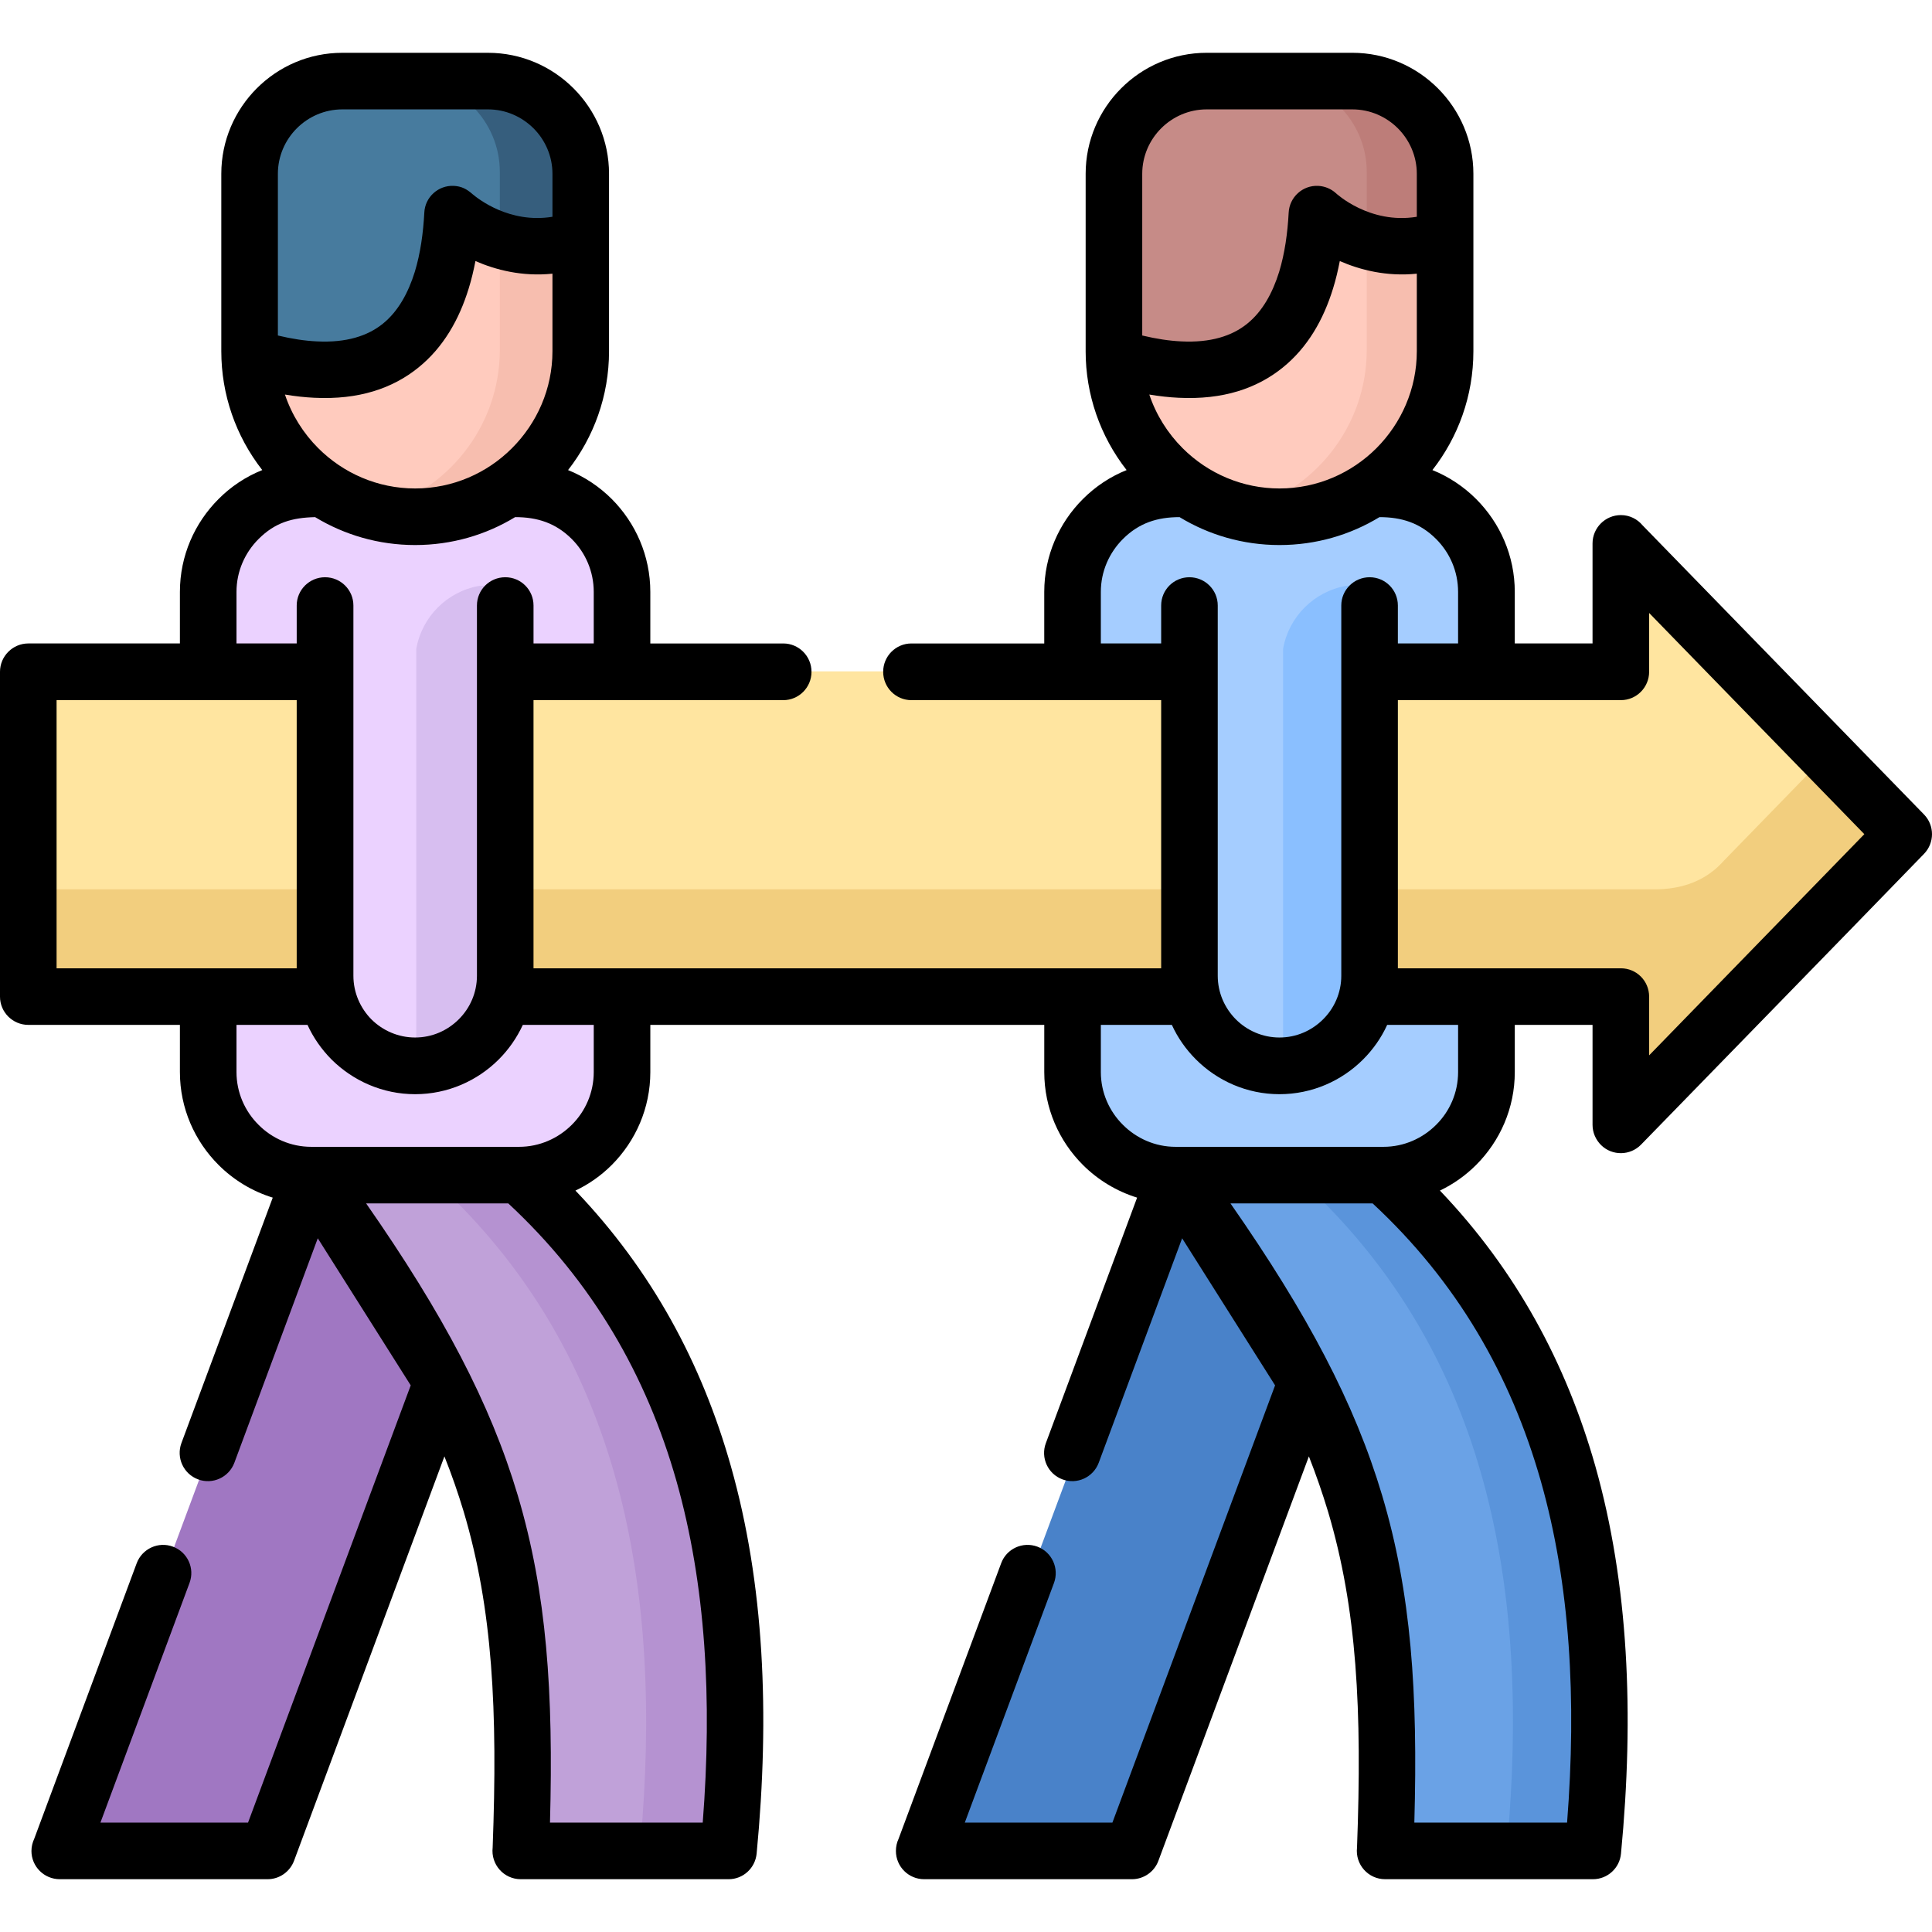 <svg id="Capa_1" enable-background="new 0 0 512 512" height="512" viewBox="0 0 512 512" width="512" xmlns="http://www.w3.org/2000/svg"><g><g clip-rule="evenodd" fill-rule="evenodd"><path d="m82.713 311.687 27.779 22.932 7.398 30.813-43.71 117.581c-1.417 5.244-5.358 7.994-11.876 8.249h-37.614c-5.3-.198-7.256-2.919-5.726-8.249z" fill="#a077c2"/><path d="m312.428 311.687 27.778 22.932 7.484 30.983-43.795 117.411c-1.417 5.244-5.357 7.994-11.877 8.249h-37.615c-5.301-.198-7.256-2.919-5.726-8.249z" fill="#4982c9"/><path d="m82.713 311.687 23.981-7.852 31.237 7.852c47.763 42.803 61.566 101.991 56.436 170.816-.652 5.783-3.798 8.73-9.552 8.759h-37.615c-5.697-.085-8.674-2.863-8.532-8.787 2.835-75.317-5.867-102.19-55.955-170.788z" fill="#c0a1d9"/><path d="m312.428 311.687 23.98-7.852 31.236 7.852c47.763 42.803 61.567 101.991 56.438 170.816-.652 5.783-3.799 8.73-9.553 8.759h-37.615c-5.697-.085-8.674-2.863-8.532-8.787 2.863-75.317-5.867-102.19-55.954-170.788z" fill="#6aa2e6"/><path d="m82.713 129.277h55.219c15.051 0 27.381 12.331 27.381 27.382v127.644c0 15.052-12.33 27.382-27.381 27.382h-55.219c-15.08 0-27.381-12.331-27.381-27.382v-127.643c0-15.052 12.301-27.383 27.381-27.383z" fill="#ebd2ff"/><path d="m312.428 129.277h55.217c15.053 0 27.383 12.331 27.383 27.382v127.644c0 15.052-12.33 27.382-27.383 27.382h-55.217c-15.052 0-27.383-12.331-27.383-27.382v-127.643c0-15.052 12.331-27.383 27.383-27.383z" fill="#a5cdff"/><path d="m16.328 177.919h405.628c4.479-.793 7.993-4.337 8.787-8.815v-16.498c0-2.183 3.827-4.536 6.151-2.495l62.983 64.743c2.608 3.713 2.552 8.759-.057 12.473l-62.927 64.715c-2.013 1.672-6.038.51-6.151-2.495v-16.497c-.794-4.479-4.309-8.022-8.787-8.815h-405.627c-4.479-.794-8.022-4.337-8.816-8.816v-68.712c.794-4.478 4.337-7.994 8.816-8.788z" fill="#ffe5a0"/><path d="m7.512 235.69v19.729c.794 4.479 4.337 8.022 8.816 8.816h405.628c4.479.793 7.993 4.337 8.787 8.815v16.498c.113 3.005 4.139 4.167 6.151 2.495l62.927-64.715c2.608-3.713 2.665-8.759.057-12.473l-15.079-15.505-27.978 28.771c-4.479 5.046-10.686 7.654-18.821 7.569z" fill="#f2ce7e"/><path d="m134.274 155.271v108.425c0 13.181-10.8 23.953-23.952 23.953-13.181 0-23.952-10.772-23.952-23.953v-108.425z" fill="#ebd2ff"/><path d="m134.274 155.271v108.425c0 13.181-10.8 23.953-23.952 23.953v-115.739c1.502-8.447 8.163-15.137 16.639-16.639z" fill="#d7bef0"/><path d="m363.988 155.271v108.425c0 13.181-10.799 23.953-23.952 23.953-13.181 0-23.951-10.772-23.951-23.953v-108.425z" fill="#a5cdff"/><path d="m363.988 155.271v108.425c0 13.181-10.799 23.953-23.952 23.953v-115.739c1.503-8.447 8.164-15.137 16.64-16.639z" fill="#8abfff"/><path d="m66.329 92.71c0 24.208 19.786 43.994 43.993 43.994s43.992-19.786 43.992-43.994v-47.14c0-13.549-11.082-24.633-24.632-24.633h-38.748c-13.521 0-24.604 11.083-24.604 24.633v47.14z" fill="#ffcbbe"/><path d="m296.044 92.71c0 24.208 19.786 43.994 43.992 43.994 24.207 0 43.993-19.786 43.993-43.994v-47.14c0-13.549-11.084-24.633-24.632-24.633h-38.75c-13.52 0-24.604 11.083-24.604 24.633v47.14z" fill="#ffcbbe"/><path d="m154.314 45.57v17.122c-12.387 4.621-22.562.85-28.516-2.551-4.648-2.636-5.414-2.636-5.981 1.587-1.615 12.387-7.171 46.488-53.46 32.513l-.028-48.671c-.028-13.55 11.083-24.633 24.605-24.633h38.749c13.549 0 24.631 11.083 24.631 24.633z" fill="#477b9e"/><path d="m384.029 45.57v17.122c-12.388 4.621-22.562.85-28.516-2.551-4.62-2.636-5.414-2.636-5.982 1.587-1.615 12.387-7.171 46.488-53.46 32.513l-.028-48.671c-.028-13.549 11.083-24.633 24.604-24.633h38.75c13.548 0 24.632 11.083 24.632 24.633z" fill="#c68b87"/><path d="m132.46 63.145v29.565c0 20.438-14.116 37.729-33.051 42.633 3.486.879 7.143 1.361 10.913 1.361 24.207 0 43.992-19.786 43.992-43.994v-30.019c-8.559 3.175-16.071 2.381-21.854.454z" fill="#f7beaf"/><path d="m362.202 63.145v29.565c0 20.438-14.115 37.729-33.079 42.633 3.486.879 7.144 1.361 10.913 1.361 24.207 0 43.993-19.786 43.993-43.994v-30.019c-8.56 3.175-16.072 2.381-21.827.454z" fill="#f7beaf"/><path d="m107.855 20.937c13.521 0 24.605 11.083 24.605 24.633v17.575c5.783 1.927 13.295 2.721 21.854-.454v-17.121c0-13.549-11.082-24.633-24.632-24.633z" fill="#365e7d"/><path d="m337.57 20.937c13.55 0 24.632 11.083 24.632 24.633v17.575c5.755 1.927 13.267 2.721 21.827-.454v-17.121c0-13.549-11.084-24.633-24.632-24.633z" fill="#bd7d79"/><path d="m343.523 311.687c47.763 42.803 61.567 101.991 56.408 170.816-.624 5.783-3.799 8.73-9.524 8.759h24.122c5.754-.028 8.9-2.976 9.553-8.759 5.13-68.825-8.675-128.013-56.438-170.816z" fill="#5a94db"/><path d="m113.809 311.687c47.763 42.803 61.567 101.991 56.408 170.816-.624 5.783-3.798 8.73-9.524 8.759h24.123c5.754-.028 8.899-2.976 9.552-8.759 5.131-68.825-8.673-128.013-56.436-170.816z" fill="#b592d1"/></g><path d="m75.514 104.559c1.813 5.414 4.875 10.261 8.815 14.202 6.604 6.604 15.704 10.687 25.681 10.687 10.007 0 19.105-4.082 25.682-10.687 6.605-6.605 10.715-15.704 10.715-25.682v-20.551c-8.078.822-15.08-1.021-20.409-3.345-.481 2.466-1.049 4.904-1.785 7.257-2.523 8.22-6.719 15.647-13.38 21.004-6.745 5.443-15.703 8.561-27.58 7.966-2.439-.114-5.019-.397-7.739-.851zm212.196-11.48v-47.027c0-8.815 3.6-16.837 9.411-22.649 5.811-5.811 13.833-9.411 22.647-9.411h38.637c8.814 0 16.837 3.6 22.647 9.411 5.812 5.812 9.411 13.833 9.411 22.649v47.027c0 11.849-4.054 22.79-10.857 31.493 4.365 1.757 8.306 4.394 11.594 7.682 6.321 6.321 10.232 15.024 10.232 24.605v13.663h20.607v-26.504c0-4.138 3.373-7.512 7.512-7.512 2.296 0 4.365 1.049 5.726 2.693l74.607 76.649c2.835 2.92 2.806 7.54 0 10.432-24.944 25.738-50.002 51.364-74.975 77.045-2.892 2.977-7.625 3.033-10.573.17-1.445-1.417-2.296-3.345-2.296-5.386v-26.504h-20.607v12.501c0 9.581-3.911 18.284-10.232 24.605-2.778 2.778-6.038 5.102-9.609 6.803 20.211 21.175 33.447 45.751 41.186 73.021 8.787 31.124 10.346 65.679 6.803 102.671-.34 3.855-3.571 6.803-7.427 6.803h-55.076c-4.507 0-7.965-3.912-7.454-8.391 1.36-36.397 0-63.241-7.682-89.036-1.475-4.876-3.147-9.723-5.074-14.626l-39.883 107.178c-1.077 2.92-3.884 4.876-7.001 4.876h-55.077c-4.138 0-7.482-3.345-7.482-7.483 0-1.162.255-2.268.708-3.231l27.185-73.02c1.417-3.855 5.726-5.839 9.609-4.394 3.855 1.445 5.81 5.754 4.393 9.609l-23.64 63.524h39.117l43.113-115.88-24.632-38.977-22.11 59.499c-1.445 3.855-5.754 5.839-9.609 4.393-3.882-1.446-5.838-5.754-4.394-9.609l24.18-65.055c-5.471-1.701-10.403-4.706-14.372-8.674-6.321-6.321-10.231-15.024-10.231-24.605v-12.501h-104.399v12.501c0 9.581-3.912 18.284-10.205 24.605-2.777 2.778-6.037 5.102-9.638 6.803 20.239 21.175 33.477 45.751 41.186 73.021 8.816 31.124 10.375 65.679 6.832 102.671-.369 3.855-3.572 6.803-7.427 6.803h-55.075c-4.508 0-7.966-3.912-7.456-8.391 1.361-36.397 0-63.241-7.682-89.036-1.474-4.876-3.146-9.723-5.102-14.626l-39.853 107.175c-1.105 2.92-3.884 4.876-7.002 4.876h-55.075c-4.139 0-7.512-3.345-7.512-7.483 0-1.162.283-2.268.737-3.231l27.155-73.02c1.445-3.855 5.754-5.839 9.609-4.394 3.883 1.445 5.839 5.754 4.394 9.609l-23.613 63.524h39.117l43.114-115.88-24.632-38.977-22.109 59.499c-1.446 3.855-5.755 5.839-9.609 4.393-3.884-1.446-5.84-5.754-4.422-9.609l24.207-65.055c-5.5-1.701-10.402-4.706-14.371-8.674-6.321-6.321-10.233-15.024-10.233-24.605v-12.501h-40.166c-4.138 0-7.512-3.345-7.512-7.484v-86.088c0-4.139 3.374-7.512 7.512-7.512h40.166v-13.663c0-9.581 3.912-18.284 10.233-24.605 3.26-3.288 7.199-5.924 11.593-7.682-7.058-9.042-10.855-20.069-10.855-31.493v-47.025c0-8.815 3.6-16.837 9.409-22.649 5.812-5.811 13.806-9.411 22.649-9.411h38.635c8.816 0 16.838 3.6 22.648 9.411 5.811 5.812 9.411 13.833 9.411 22.649v47.027c0 11.849-4.054 22.79-10.857 31.493 4.365 1.757 8.306 4.394 11.594 7.682 6.293 6.321 10.205 15.024 10.205 24.605v13.663h35.233c4.139 0 7.483 3.374 7.483 7.512s-3.345 7.512-7.483 7.512h-42.717-23.47v71.064h23.47 119.393 23.471v-71.064h-23.471-42.718c-4.139 0-7.482-3.374-7.482-7.512 0-4.139 3.344-7.512 7.482-7.512h35.207v-13.663c0-9.581 3.91-18.284 10.231-24.605 3.288-3.288 7.2-5.924 11.594-7.682-7.058-9.043-10.856-20.07-10.856-31.493zm14.995-4.167c3.799.907 7.228 1.417 10.318 1.559 7.822.397 13.492-1.446 17.488-4.677 4.082-3.288 6.747-8.192 8.476-13.748 1.503-4.932 2.24-10.346 2.523-15.675.198-4.11 3.685-7.313 7.823-7.115 1.729.085 3.401.765 4.678 1.927.028.028 8.899 8.334 21.457 6.265v-11.396c0-4.677-1.928-8.958-5.018-12.047-3.09-3.09-7.37-5.018-12.046-5.018h-38.637c-4.676 0-8.956 1.928-12.046 5.018-3.09 3.089-5.018 7.37-5.018 12.047v42.86zm72.764-16.384c-8.079.822-15.079-1.021-20.408-3.345-.482 2.466-1.049 4.904-1.786 7.257-2.523 8.22-6.719 15.647-13.38 21.004-6.746 5.443-15.704 8.561-27.58 7.966-2.438-.114-5.018-.397-7.738-.851 1.814 5.414 4.875 10.261 8.815 14.202 6.803 6.803 15.986 10.687 25.682 10.687 10.006 0 19.105-4.082 25.709-10.687 6.576-6.605 10.687-15.704 10.687-25.682v-20.551zm-229.063-15.081v-11.395c0-4.677-1.927-8.958-5.017-12.047-3.118-3.09-7.37-5.018-12.048-5.018h-38.634c-4.677 0-8.958 1.928-12.048 5.018-3.089 3.089-5.017 7.37-5.017 12.047v42.86c3.77.907 7.2 1.417 10.317 1.559 7.824.397 13.493-1.446 17.49-4.677 4.082-3.288 6.745-8.192 8.475-13.748 1.503-4.932 2.239-10.346 2.523-15.675.171-4.11 3.685-7.313 7.824-7.115 2.041.113 3.43.85 4.904 2.154 1.474 1.247 9.837 7.908 21.231 6.037zm219.17 79.597c-7.738 4.706-16.809 7.398-26.503 7.398-9.667 0-18.736-2.693-26.476-7.398-5.924 0-10.771 1.559-15.023 5.811-3.6 3.6-5.839 8.561-5.839 14.003v13.663h15.987v-10.062c0-4.139 3.345-7.484 7.483-7.484 4.139 0 7.511 3.345 7.511 7.484v17.575 80.561c0 4.479 1.843 8.589 4.819 11.565 2.947 2.948 7.058 4.79 11.537 4.79 4.507 0 8.589-1.843 11.564-4.819 2.977-2.948 4.819-7.059 4.819-11.537v-80.561-17.575c0-4.139 3.373-7.484 7.511-7.484 4.139 0 7.483 3.345 7.483 7.484v10.062h15.959v-13.663c0-5.443-2.211-10.403-5.811-14.003-4.249-4.251-9.097-5.81-15.021-5.81zm-282.069 0c-6.038.142-10.573 1.389-14.995 5.811-3.6 3.6-5.838 8.561-5.838 14.003v13.663h15.958v-10.062c0-4.139 3.373-7.484 7.512-7.484s7.512 3.345 7.512 7.484v98.135c0 4.479 1.842 8.589 4.79 11.565 2.977 2.948 7.087 4.79 11.565 4.79 4.507 0 8.589-1.843 11.565-4.819 2.977-2.948 4.819-7.059 4.819-11.537v-98.135c0-4.139 3.345-7.484 7.512-7.484 4.139 0 7.483 3.345 7.483 7.484v10.062h15.958v-13.663c0-5.443-2.211-10.403-5.812-14.003-4.251-4.252-9.126-5.811-15.022-5.811-7.738 4.706-16.81 7.398-26.504 7.398-9.665.001-18.736-2.691-26.503-7.397zm302.903 134.561h-18.793c-1.56 3.43-3.742 6.52-6.378 9.156-5.669 5.669-13.52 9.212-22.166 9.212-8.618 0-16.47-3.543-22.138-9.212-2.637-2.636-4.819-5.726-6.379-9.156h-18.821v12.501c0 5.442 2.239 10.403 5.839 13.975 3.601 3.6 8.532 5.839 13.975 5.839h55.076c5.442 0 10.374-2.239 13.975-5.839 3.6-3.572 5.811-8.533 5.811-13.975v-12.501zm-15.959-14.996h23.471 35.631c4.139 0 7.483 3.345 7.483 7.512v15.562l57.031-58.621-57.031-58.621v15.591c0 4.138-3.345 7.512-7.483 7.512h-35.631-23.471zm-213.103 14.996h-18.793c-1.587 3.43-3.741 6.52-6.378 9.156-5.669 5.669-13.522 9.212-22.167 9.212-8.616 0-16.468-3.543-22.166-9.212-2.608-2.636-4.79-5.726-6.35-9.156h-18.82v12.501c0 5.442 2.238 10.403 5.838 13.975 3.571 3.6 8.532 5.839 13.975 5.839h55.076c5.414 0 10.375-2.239 13.974-5.839 3.601-3.572 5.812-8.533 5.812-13.975v-12.501zm-78.716-86.06h-23.443-40.194v71.064h40.194 23.442v-71.064zm247.458 133.37c20.409 29.282 32.91 52.951 40.194 77.386 7.71 25.852 9.496 52.214 8.532 86.712h40.478c2.552-32.627.822-63.071-6.944-90.454-7.937-27.978-22.166-52.838-44.588-73.644zm-229.062 0c20.408 29.282 32.909 52.951 40.194 77.386 7.682 25.852 9.468 52.214 8.532 86.712h40.478c2.552-32.627.794-63.071-6.944-90.454-7.938-27.978-22.195-52.838-44.589-73.644z"/></g></svg>